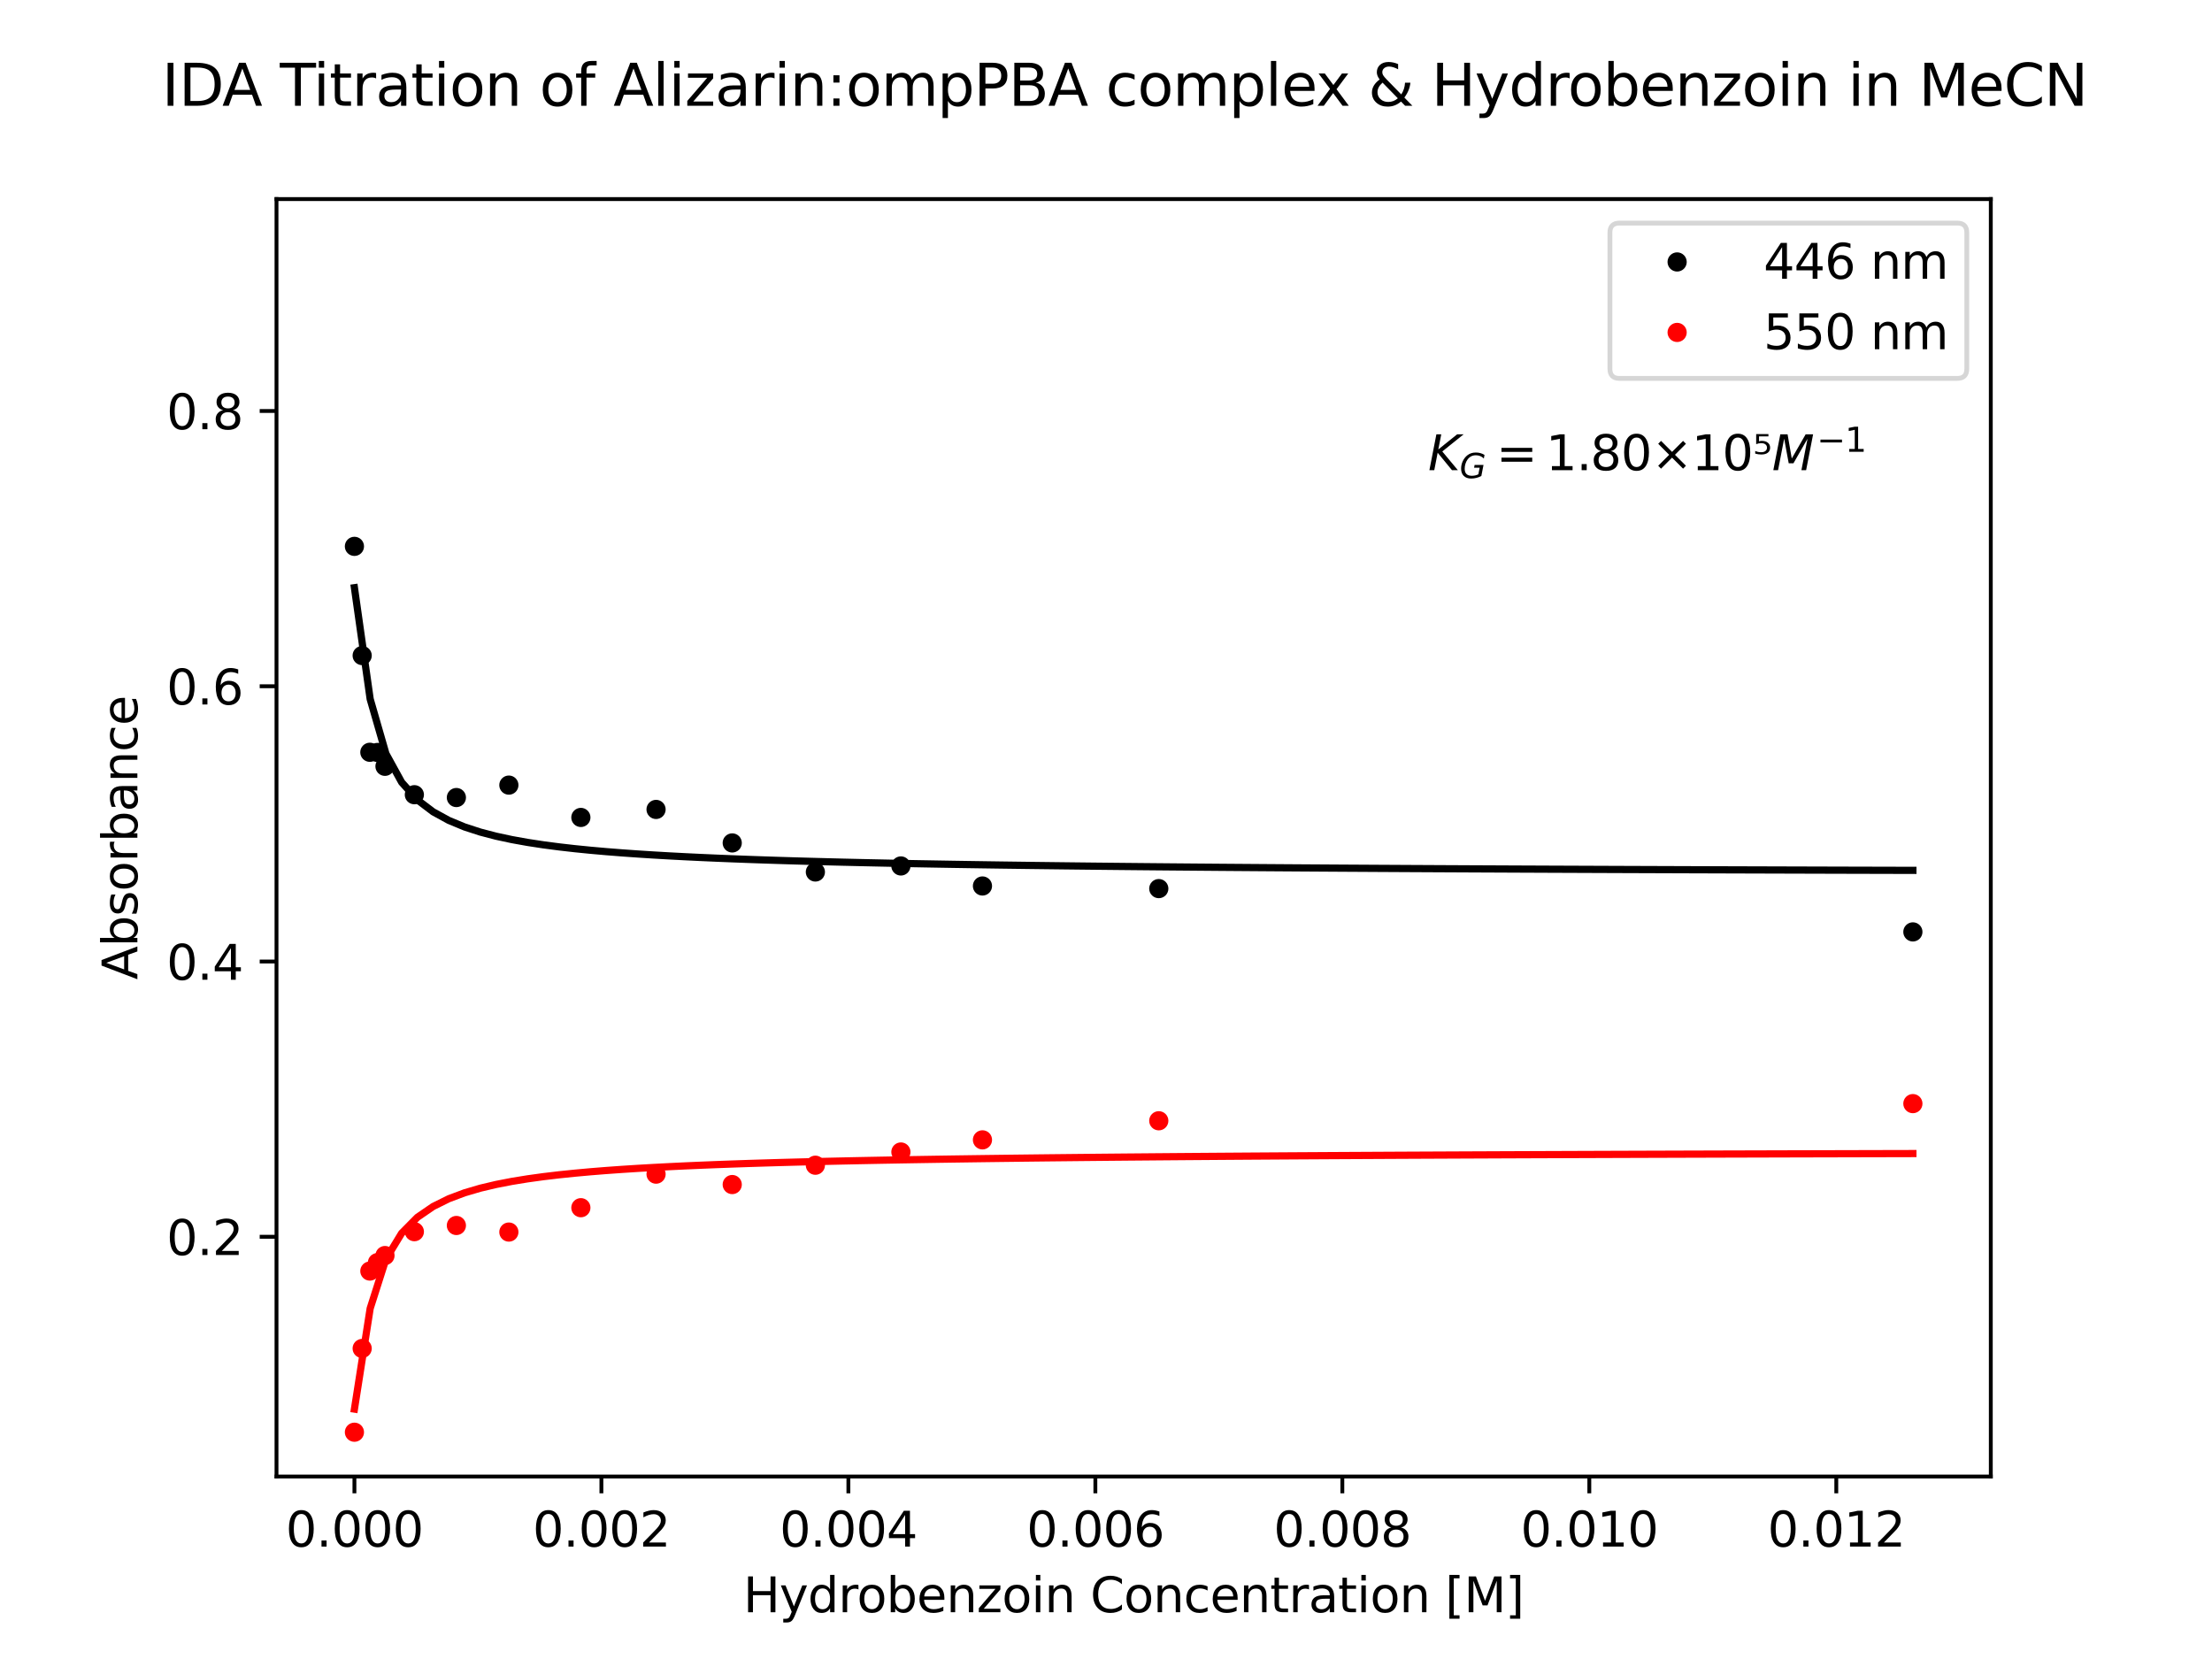 <?xml version="1.0" encoding="utf-8" standalone="no"?>
<!DOCTYPE svg PUBLIC "-//W3C//DTD SVG 1.1//EN"
  "http://www.w3.org/Graphics/SVG/1.1/DTD/svg11.dtd">
<svg xmlns:xlink="http://www.w3.org/1999/xlink" width="460.8pt" height="345.6pt" viewBox="0 0 460.8 345.6" xmlns="http://www.w3.org/2000/svg" version="1.1">
 <defs>
  <style type="text/css">*{stroke-linejoin: round; stroke-linecap: butt}</style>
 </defs>
 <g id="figure_1">
  <g id="patch_1">
   <path d="M 0 345.6 
L 460.8 345.6 
L 460.8 0 
L 0 0 
z
" style="fill: #ffffff"/>
  </g>
  <g id="axes_1">
   <g id="patch_2">
    <path d="M 57.6 307.584 
L 414.72 307.584 
L 414.72 41.472 
L 57.6 41.472 
z
" style="fill: #ffffff"/>
   </g>
   <g id="matplotlib.axis_1">
    <g id="xtick_1">
     <g id="line2d_1">
      <defs>
       <path id="mad7475e80c" d="M 0 0 
L 0 3.5 
" style="stroke: #000000; stroke-width: 0.8"/>
      </defs>
      <g>
       <use xlink:href="#mad7475e80c" x="73.833" y="307.584" style="stroke: #000000; stroke-width: 0.8"/>
      </g>
     </g>
     <g id="text_1">
      <!-- 0.000 -->
      <g transform="translate(59.519 322.182) scale(0.1 -0.1)">
       <defs>
        <path id="DejaVuSans-30" d="M 2034 4250 
Q 1547 4250 1301 3770 
Q 1056 3291 1056 2328 
Q 1056 1369 1301 889 
Q 1547 409 2034 409 
Q 2525 409 2770 889 
Q 3016 1369 3016 2328 
Q 3016 3291 2770 3770 
Q 2525 4250 2034 4250 
z
M 2034 4750 
Q 2819 4750 3233 4129 
Q 3647 3509 3647 2328 
Q 3647 1150 3233 529 
Q 2819 -91 2034 -91 
Q 1250 -91 836 529 
Q 422 1150 422 2328 
Q 422 3509 836 4129 
Q 1250 4750 2034 4750 
z
" transform="scale(0.016)"/>
        <path id="DejaVuSans-2e" d="M 684 794 
L 1344 794 
L 1344 0 
L 684 0 
L 684 794 
z
" transform="scale(0.016)"/>
       </defs>
       <use xlink:href="#DejaVuSans-30"/>
       <use xlink:href="#DejaVuSans-2e" x="63.623"/>
       <use xlink:href="#DejaVuSans-30" x="95.41"/>
       <use xlink:href="#DejaVuSans-30" x="159.033"/>
       <use xlink:href="#DejaVuSans-30" x="222.656"/>
      </g>
     </g>
    </g>
    <g id="xtick_2">
     <g id="line2d_2">
      <g>
       <use xlink:href="#mad7475e80c" x="125.283" y="307.584" style="stroke: #000000; stroke-width: 0.8"/>
      </g>
     </g>
     <g id="text_2">
      <!-- 0.002 -->
      <g transform="translate(110.969 322.182) scale(0.1 -0.1)">
       <defs>
        <path id="DejaVuSans-32" d="M 1228 531 
L 3431 531 
L 3431 0 
L 469 0 
L 469 531 
Q 828 903 1448 1529 
Q 2069 2156 2228 2338 
Q 2531 2678 2651 2914 
Q 2772 3150 2772 3378 
Q 2772 3750 2511 3984 
Q 2250 4219 1831 4219 
Q 1534 4219 1204 4116 
Q 875 4013 500 3803 
L 500 4441 
Q 881 4594 1212 4672 
Q 1544 4750 1819 4750 
Q 2544 4750 2975 4387 
Q 3406 4025 3406 3419 
Q 3406 3131 3298 2873 
Q 3191 2616 2906 2266 
Q 2828 2175 2409 1742 
Q 1991 1309 1228 531 
z
" transform="scale(0.016)"/>
       </defs>
       <use xlink:href="#DejaVuSans-30"/>
       <use xlink:href="#DejaVuSans-2e" x="63.623"/>
       <use xlink:href="#DejaVuSans-30" x="95.41"/>
       <use xlink:href="#DejaVuSans-30" x="159.033"/>
       <use xlink:href="#DejaVuSans-32" x="222.656"/>
      </g>
     </g>
    </g>
    <g id="xtick_3">
     <g id="line2d_3">
      <g>
       <use xlink:href="#mad7475e80c" x="176.733" y="307.584" style="stroke: #000000; stroke-width: 0.8"/>
      </g>
     </g>
     <g id="text_3">
      <!-- 0.004 -->
      <g transform="translate(162.419 322.182) scale(0.1 -0.1)">
       <defs>
        <path id="DejaVuSans-34" d="M 2419 4116 
L 825 1625 
L 2419 1625 
L 2419 4116 
z
M 2253 4666 
L 3047 4666 
L 3047 1625 
L 3713 1625 
L 3713 1100 
L 3047 1100 
L 3047 0 
L 2419 0 
L 2419 1100 
L 313 1100 
L 313 1709 
L 2253 4666 
z
" transform="scale(0.016)"/>
       </defs>
       <use xlink:href="#DejaVuSans-30"/>
       <use xlink:href="#DejaVuSans-2e" x="63.623"/>
       <use xlink:href="#DejaVuSans-30" x="95.41"/>
       <use xlink:href="#DejaVuSans-30" x="159.033"/>
       <use xlink:href="#DejaVuSans-34" x="222.656"/>
      </g>
     </g>
    </g>
    <g id="xtick_4">
     <g id="line2d_4">
      <g>
       <use xlink:href="#mad7475e80c" x="228.183" y="307.584" style="stroke: #000000; stroke-width: 0.8"/>
      </g>
     </g>
     <g id="text_4">
      <!-- 0.006 -->
      <g transform="translate(213.869 322.182) scale(0.1 -0.1)">
       <defs>
        <path id="DejaVuSans-36" d="M 2113 2584 
Q 1688 2584 1439 2293 
Q 1191 2003 1191 1497 
Q 1191 994 1439 701 
Q 1688 409 2113 409 
Q 2538 409 2786 701 
Q 3034 994 3034 1497 
Q 3034 2003 2786 2293 
Q 2538 2584 2113 2584 
z
M 3366 4563 
L 3366 3988 
Q 3128 4100 2886 4159 
Q 2644 4219 2406 4219 
Q 1781 4219 1451 3797 
Q 1122 3375 1075 2522 
Q 1259 2794 1537 2939 
Q 1816 3084 2150 3084 
Q 2853 3084 3261 2657 
Q 3669 2231 3669 1497 
Q 3669 778 3244 343 
Q 2819 -91 2113 -91 
Q 1303 -91 875 529 
Q 447 1150 447 2328 
Q 447 3434 972 4092 
Q 1497 4750 2381 4750 
Q 2619 4750 2861 4703 
Q 3103 4656 3366 4563 
z
" transform="scale(0.016)"/>
       </defs>
       <use xlink:href="#DejaVuSans-30"/>
       <use xlink:href="#DejaVuSans-2e" x="63.623"/>
       <use xlink:href="#DejaVuSans-30" x="95.41"/>
       <use xlink:href="#DejaVuSans-30" x="159.033"/>
       <use xlink:href="#DejaVuSans-36" x="222.656"/>
      </g>
     </g>
    </g>
    <g id="xtick_5">
     <g id="line2d_5">
      <g>
       <use xlink:href="#mad7475e80c" x="279.633" y="307.584" style="stroke: #000000; stroke-width: 0.8"/>
      </g>
     </g>
     <g id="text_5">
      <!-- 0.008 -->
      <g transform="translate(265.319 322.182) scale(0.1 -0.1)">
       <defs>
        <path id="DejaVuSans-38" d="M 2034 2216 
Q 1584 2216 1326 1975 
Q 1069 1734 1069 1313 
Q 1069 891 1326 650 
Q 1584 409 2034 409 
Q 2484 409 2743 651 
Q 3003 894 3003 1313 
Q 3003 1734 2745 1975 
Q 2488 2216 2034 2216 
z
M 1403 2484 
Q 997 2584 770 2862 
Q 544 3141 544 3541 
Q 544 4100 942 4425 
Q 1341 4750 2034 4750 
Q 2731 4750 3128 4425 
Q 3525 4100 3525 3541 
Q 3525 3141 3298 2862 
Q 3072 2584 2669 2484 
Q 3125 2378 3379 2068 
Q 3634 1759 3634 1313 
Q 3634 634 3220 271 
Q 2806 -91 2034 -91 
Q 1263 -91 848 271 
Q 434 634 434 1313 
Q 434 1759 690 2068 
Q 947 2378 1403 2484 
z
M 1172 3481 
Q 1172 3119 1398 2916 
Q 1625 2713 2034 2713 
Q 2441 2713 2670 2916 
Q 2900 3119 2900 3481 
Q 2900 3844 2670 4047 
Q 2441 4250 2034 4250 
Q 1625 4250 1398 4047 
Q 1172 3844 1172 3481 
z
" transform="scale(0.016)"/>
       </defs>
       <use xlink:href="#DejaVuSans-30"/>
       <use xlink:href="#DejaVuSans-2e" x="63.623"/>
       <use xlink:href="#DejaVuSans-30" x="95.41"/>
       <use xlink:href="#DejaVuSans-30" x="159.033"/>
       <use xlink:href="#DejaVuSans-38" x="222.656"/>
      </g>
     </g>
    </g>
    <g id="xtick_6">
     <g id="line2d_6">
      <g>
       <use xlink:href="#mad7475e80c" x="331.083" y="307.584" style="stroke: #000000; stroke-width: 0.8"/>
      </g>
     </g>
     <g id="text_6">
      <!-- 0.010 -->
      <g transform="translate(316.769 322.182) scale(0.1 -0.1)">
       <defs>
        <path id="DejaVuSans-31" d="M 794 531 
L 1825 531 
L 1825 4091 
L 703 3866 
L 703 4441 
L 1819 4666 
L 2450 4666 
L 2450 531 
L 3481 531 
L 3481 0 
L 794 0 
L 794 531 
z
" transform="scale(0.016)"/>
       </defs>
       <use xlink:href="#DejaVuSans-30"/>
       <use xlink:href="#DejaVuSans-2e" x="63.623"/>
       <use xlink:href="#DejaVuSans-30" x="95.41"/>
       <use xlink:href="#DejaVuSans-31" x="159.033"/>
       <use xlink:href="#DejaVuSans-30" x="222.656"/>
      </g>
     </g>
    </g>
    <g id="xtick_7">
     <g id="line2d_7">
      <g>
       <use xlink:href="#mad7475e80c" x="382.533" y="307.584" style="stroke: #000000; stroke-width: 0.8"/>
      </g>
     </g>
     <g id="text_7">
      <!-- 0.012 -->
      <g transform="translate(368.219 322.182) scale(0.1 -0.1)">
       <use xlink:href="#DejaVuSans-30"/>
       <use xlink:href="#DejaVuSans-2e" x="63.623"/>
       <use xlink:href="#DejaVuSans-30" x="95.41"/>
       <use xlink:href="#DejaVuSans-31" x="159.033"/>
       <use xlink:href="#DejaVuSans-32" x="222.656"/>
      </g>
     </g>
    </g>
    <g id="text_8">
     <!-- Hydrobenzoin Concentration [M] -->
     <g transform="translate(154.838 335.861) scale(0.1 -0.1)">
      <defs>
       <path id="DejaVuSans-48" d="M 628 4666 
L 1259 4666 
L 1259 2753 
L 3553 2753 
L 3553 4666 
L 4184 4666 
L 4184 0 
L 3553 0 
L 3553 2222 
L 1259 2222 
L 1259 0 
L 628 0 
L 628 4666 
z
" transform="scale(0.016)"/>
       <path id="DejaVuSans-79" d="M 2059 -325 
Q 1816 -950 1584 -1140 
Q 1353 -1331 966 -1331 
L 506 -1331 
L 506 -850 
L 844 -850 
Q 1081 -850 1212 -737 
Q 1344 -625 1503 -206 
L 1606 56 
L 191 3500 
L 800 3500 
L 1894 763 
L 2988 3500 
L 3597 3500 
L 2059 -325 
z
" transform="scale(0.016)"/>
       <path id="DejaVuSans-64" d="M 2906 2969 
L 2906 4863 
L 3481 4863 
L 3481 0 
L 2906 0 
L 2906 525 
Q 2725 213 2448 61 
Q 2172 -91 1784 -91 
Q 1150 -91 751 415 
Q 353 922 353 1747 
Q 353 2572 751 3078 
Q 1150 3584 1784 3584 
Q 2172 3584 2448 3432 
Q 2725 3281 2906 2969 
z
M 947 1747 
Q 947 1113 1208 752 
Q 1469 391 1925 391 
Q 2381 391 2643 752 
Q 2906 1113 2906 1747 
Q 2906 2381 2643 2742 
Q 2381 3103 1925 3103 
Q 1469 3103 1208 2742 
Q 947 2381 947 1747 
z
" transform="scale(0.016)"/>
       <path id="DejaVuSans-72" d="M 2631 2963 
Q 2534 3019 2420 3045 
Q 2306 3072 2169 3072 
Q 1681 3072 1420 2755 
Q 1159 2438 1159 1844 
L 1159 0 
L 581 0 
L 581 3500 
L 1159 3500 
L 1159 2956 
Q 1341 3275 1631 3429 
Q 1922 3584 2338 3584 
Q 2397 3584 2469 3576 
Q 2541 3569 2628 3553 
L 2631 2963 
z
" transform="scale(0.016)"/>
       <path id="DejaVuSans-6f" d="M 1959 3097 
Q 1497 3097 1228 2736 
Q 959 2375 959 1747 
Q 959 1119 1226 758 
Q 1494 397 1959 397 
Q 2419 397 2687 759 
Q 2956 1122 2956 1747 
Q 2956 2369 2687 2733 
Q 2419 3097 1959 3097 
z
M 1959 3584 
Q 2709 3584 3137 3096 
Q 3566 2609 3566 1747 
Q 3566 888 3137 398 
Q 2709 -91 1959 -91 
Q 1206 -91 779 398 
Q 353 888 353 1747 
Q 353 2609 779 3096 
Q 1206 3584 1959 3584 
z
" transform="scale(0.016)"/>
       <path id="DejaVuSans-62" d="M 3116 1747 
Q 3116 2381 2855 2742 
Q 2594 3103 2138 3103 
Q 1681 3103 1420 2742 
Q 1159 2381 1159 1747 
Q 1159 1113 1420 752 
Q 1681 391 2138 391 
Q 2594 391 2855 752 
Q 3116 1113 3116 1747 
z
M 1159 2969 
Q 1341 3281 1617 3432 
Q 1894 3584 2278 3584 
Q 2916 3584 3314 3078 
Q 3713 2572 3713 1747 
Q 3713 922 3314 415 
Q 2916 -91 2278 -91 
Q 1894 -91 1617 61 
Q 1341 213 1159 525 
L 1159 0 
L 581 0 
L 581 4863 
L 1159 4863 
L 1159 2969 
z
" transform="scale(0.016)"/>
       <path id="DejaVuSans-65" d="M 3597 1894 
L 3597 1613 
L 953 1613 
Q 991 1019 1311 708 
Q 1631 397 2203 397 
Q 2534 397 2845 478 
Q 3156 559 3463 722 
L 3463 178 
Q 3153 47 2828 -22 
Q 2503 -91 2169 -91 
Q 1331 -91 842 396 
Q 353 884 353 1716 
Q 353 2575 817 3079 
Q 1281 3584 2069 3584 
Q 2775 3584 3186 3129 
Q 3597 2675 3597 1894 
z
M 3022 2063 
Q 3016 2534 2758 2815 
Q 2500 3097 2075 3097 
Q 1594 3097 1305 2825 
Q 1016 2553 972 2059 
L 3022 2063 
z
" transform="scale(0.016)"/>
       <path id="DejaVuSans-6e" d="M 3513 2113 
L 3513 0 
L 2938 0 
L 2938 2094 
Q 2938 2591 2744 2837 
Q 2550 3084 2163 3084 
Q 1697 3084 1428 2787 
Q 1159 2491 1159 1978 
L 1159 0 
L 581 0 
L 581 3500 
L 1159 3500 
L 1159 2956 
Q 1366 3272 1645 3428 
Q 1925 3584 2291 3584 
Q 2894 3584 3203 3211 
Q 3513 2838 3513 2113 
z
" transform="scale(0.016)"/>
       <path id="DejaVuSans-7a" d="M 353 3500 
L 3084 3500 
L 3084 2975 
L 922 459 
L 3084 459 
L 3084 0 
L 275 0 
L 275 525 
L 2438 3041 
L 353 3041 
L 353 3500 
z
" transform="scale(0.016)"/>
       <path id="DejaVuSans-69" d="M 603 3500 
L 1178 3500 
L 1178 0 
L 603 0 
L 603 3500 
z
M 603 4863 
L 1178 4863 
L 1178 4134 
L 603 4134 
L 603 4863 
z
" transform="scale(0.016)"/>
       <path id="DejaVuSans-20" transform="scale(0.016)"/>
       <path id="DejaVuSans-43" d="M 4122 4306 
L 4122 3641 
Q 3803 3938 3442 4084 
Q 3081 4231 2675 4231 
Q 1875 4231 1450 3742 
Q 1025 3253 1025 2328 
Q 1025 1406 1450 917 
Q 1875 428 2675 428 
Q 3081 428 3442 575 
Q 3803 722 4122 1019 
L 4122 359 
Q 3791 134 3420 21 
Q 3050 -91 2638 -91 
Q 1578 -91 968 557 
Q 359 1206 359 2328 
Q 359 3453 968 4101 
Q 1578 4750 2638 4750 
Q 3056 4750 3426 4639 
Q 3797 4528 4122 4306 
z
" transform="scale(0.016)"/>
       <path id="DejaVuSans-63" d="M 3122 3366 
L 3122 2828 
Q 2878 2963 2633 3030 
Q 2388 3097 2138 3097 
Q 1578 3097 1268 2742 
Q 959 2388 959 1747 
Q 959 1106 1268 751 
Q 1578 397 2138 397 
Q 2388 397 2633 464 
Q 2878 531 3122 666 
L 3122 134 
Q 2881 22 2623 -34 
Q 2366 -91 2075 -91 
Q 1284 -91 818 406 
Q 353 903 353 1747 
Q 353 2603 823 3093 
Q 1294 3584 2113 3584 
Q 2378 3584 2631 3529 
Q 2884 3475 3122 3366 
z
" transform="scale(0.016)"/>
       <path id="DejaVuSans-74" d="M 1172 4494 
L 1172 3500 
L 2356 3500 
L 2356 3053 
L 1172 3053 
L 1172 1153 
Q 1172 725 1289 603 
Q 1406 481 1766 481 
L 2356 481 
L 2356 0 
L 1766 0 
Q 1100 0 847 248 
Q 594 497 594 1153 
L 594 3053 
L 172 3053 
L 172 3500 
L 594 3500 
L 594 4494 
L 1172 4494 
z
" transform="scale(0.016)"/>
       <path id="DejaVuSans-61" d="M 2194 1759 
Q 1497 1759 1228 1600 
Q 959 1441 959 1056 
Q 959 750 1161 570 
Q 1363 391 1709 391 
Q 2188 391 2477 730 
Q 2766 1069 2766 1631 
L 2766 1759 
L 2194 1759 
z
M 3341 1997 
L 3341 0 
L 2766 0 
L 2766 531 
Q 2569 213 2275 61 
Q 1981 -91 1556 -91 
Q 1019 -91 701 211 
Q 384 513 384 1019 
Q 384 1609 779 1909 
Q 1175 2209 1959 2209 
L 2766 2209 
L 2766 2266 
Q 2766 2663 2505 2880 
Q 2244 3097 1772 3097 
Q 1472 3097 1187 3025 
Q 903 2953 641 2809 
L 641 3341 
Q 956 3463 1253 3523 
Q 1550 3584 1831 3584 
Q 2591 3584 2966 3190 
Q 3341 2797 3341 1997 
z
" transform="scale(0.016)"/>
       <path id="DejaVuSans-5b" d="M 550 4863 
L 1875 4863 
L 1875 4416 
L 1125 4416 
L 1125 -397 
L 1875 -397 
L 1875 -844 
L 550 -844 
L 550 4863 
z
" transform="scale(0.016)"/>
       <path id="DejaVuSans-4d" d="M 628 4666 
L 1569 4666 
L 2759 1491 
L 3956 4666 
L 4897 4666 
L 4897 0 
L 4281 0 
L 4281 4097 
L 3078 897 
L 2444 897 
L 1241 4097 
L 1241 0 
L 628 0 
L 628 4666 
z
" transform="scale(0.016)"/>
       <path id="DejaVuSans-5d" d="M 1947 4863 
L 1947 -844 
L 622 -844 
L 622 -397 
L 1369 -397 
L 1369 4416 
L 622 4416 
L 622 4863 
L 1947 4863 
z
" transform="scale(0.016)"/>
      </defs>
      <use xlink:href="#DejaVuSans-48"/>
      <use xlink:href="#DejaVuSans-79" x="75.195"/>
      <use xlink:href="#DejaVuSans-64" x="134.375"/>
      <use xlink:href="#DejaVuSans-72" x="197.852"/>
      <use xlink:href="#DejaVuSans-6f" x="236.715"/>
      <use xlink:href="#DejaVuSans-62" x="297.896"/>
      <use xlink:href="#DejaVuSans-65" x="361.373"/>
      <use xlink:href="#DejaVuSans-6e" x="422.896"/>
      <use xlink:href="#DejaVuSans-7a" x="486.275"/>
      <use xlink:href="#DejaVuSans-6f" x="538.766"/>
      <use xlink:href="#DejaVuSans-69" x="599.947"/>
      <use xlink:href="#DejaVuSans-6e" x="627.73"/>
      <use xlink:href="#DejaVuSans-20" x="691.109"/>
      <use xlink:href="#DejaVuSans-43" x="722.896"/>
      <use xlink:href="#DejaVuSans-6f" x="792.721"/>
      <use xlink:href="#DejaVuSans-6e" x="853.902"/>
      <use xlink:href="#DejaVuSans-63" x="917.281"/>
      <use xlink:href="#DejaVuSans-65" x="972.262"/>
      <use xlink:href="#DejaVuSans-6e" x="1033.785"/>
      <use xlink:href="#DejaVuSans-74" x="1097.164"/>
      <use xlink:href="#DejaVuSans-72" x="1136.373"/>
      <use xlink:href="#DejaVuSans-61" x="1177.486"/>
      <use xlink:href="#DejaVuSans-74" x="1238.766"/>
      <use xlink:href="#DejaVuSans-69" x="1277.975"/>
      <use xlink:href="#DejaVuSans-6f" x="1305.758"/>
      <use xlink:href="#DejaVuSans-6e" x="1366.939"/>
      <use xlink:href="#DejaVuSans-20" x="1430.318"/>
      <use xlink:href="#DejaVuSans-5b" x="1462.105"/>
      <use xlink:href="#DejaVuSans-4d" x="1501.119"/>
      <use xlink:href="#DejaVuSans-5d" x="1587.398"/>
     </g>
    </g>
   </g>
   <g id="matplotlib.axis_2">
    <g id="ytick_1">
     <g id="line2d_8">
      <defs>
       <path id="m3c70a2a480" d="M 0 0 
L -3.5 0 
" style="stroke: #000000; stroke-width: 0.8"/>
      </defs>
      <g>
       <use xlink:href="#m3c70a2a480" x="57.6" y="257.642" style="stroke: #000000; stroke-width: 0.8"/>
      </g>
     </g>
     <g id="text_9">
      <!-- 0.2 -->
      <g transform="translate(34.697 261.441) scale(0.1 -0.1)">
       <use xlink:href="#DejaVuSans-30"/>
       <use xlink:href="#DejaVuSans-2e" x="63.623"/>
       <use xlink:href="#DejaVuSans-32" x="95.41"/>
      </g>
     </g>
    </g>
    <g id="ytick_2">
     <g id="line2d_9">
      <g>
       <use xlink:href="#m3c70a2a480" x="57.6" y="200.3" style="stroke: #000000; stroke-width: 0.8"/>
      </g>
     </g>
     <g id="text_10">
      <!-- 0.4 -->
      <g transform="translate(34.697 204.099) scale(0.1 -0.1)">
       <use xlink:href="#DejaVuSans-30"/>
       <use xlink:href="#DejaVuSans-2e" x="63.623"/>
       <use xlink:href="#DejaVuSans-34" x="95.41"/>
      </g>
     </g>
    </g>
    <g id="ytick_3">
     <g id="line2d_10">
      <g>
       <use xlink:href="#m3c70a2a480" x="57.6" y="142.958" style="stroke: #000000; stroke-width: 0.8"/>
      </g>
     </g>
     <g id="text_11">
      <!-- 0.6 -->
      <g transform="translate(34.697 146.757) scale(0.1 -0.1)">
       <use xlink:href="#DejaVuSans-30"/>
       <use xlink:href="#DejaVuSans-2e" x="63.623"/>
       <use xlink:href="#DejaVuSans-36" x="95.41"/>
      </g>
     </g>
    </g>
    <g id="ytick_4">
     <g id="line2d_11">
      <g>
       <use xlink:href="#m3c70a2a480" x="57.6" y="85.616" style="stroke: #000000; stroke-width: 0.8"/>
      </g>
     </g>
     <g id="text_12">
      <!-- 0.8 -->
      <g transform="translate(34.697 89.416) scale(0.1 -0.1)">
       <use xlink:href="#DejaVuSans-30"/>
       <use xlink:href="#DejaVuSans-2e" x="63.623"/>
       <use xlink:href="#DejaVuSans-38" x="95.41"/>
      </g>
     </g>
    </g>
    <g id="text_13">
     <!-- Absorbance -->
     <g transform="translate(28.617 204.075) rotate(-90) scale(0.1 -0.1)">
      <defs>
       <path id="DejaVuSans-41" d="M 2188 4044 
L 1331 1722 
L 3047 1722 
L 2188 4044 
z
M 1831 4666 
L 2547 4666 
L 4325 0 
L 3669 0 
L 3244 1197 
L 1141 1197 
L 716 0 
L 50 0 
L 1831 4666 
z
" transform="scale(0.016)"/>
       <path id="DejaVuSans-73" d="M 2834 3397 
L 2834 2853 
Q 2591 2978 2328 3040 
Q 2066 3103 1784 3103 
Q 1356 3103 1142 2972 
Q 928 2841 928 2578 
Q 928 2378 1081 2264 
Q 1234 2150 1697 2047 
L 1894 2003 
Q 2506 1872 2764 1633 
Q 3022 1394 3022 966 
Q 3022 478 2636 193 
Q 2250 -91 1575 -91 
Q 1294 -91 989 -36 
Q 684 19 347 128 
L 347 722 
Q 666 556 975 473 
Q 1284 391 1588 391 
Q 1994 391 2212 530 
Q 2431 669 2431 922 
Q 2431 1156 2273 1281 
Q 2116 1406 1581 1522 
L 1381 1569 
Q 847 1681 609 1914 
Q 372 2147 372 2553 
Q 372 3047 722 3315 
Q 1072 3584 1716 3584 
Q 2034 3584 2315 3537 
Q 2597 3491 2834 3397 
z
" transform="scale(0.016)"/>
      </defs>
      <use xlink:href="#DejaVuSans-41"/>
      <use xlink:href="#DejaVuSans-62" x="68.408"/>
      <use xlink:href="#DejaVuSans-73" x="131.885"/>
      <use xlink:href="#DejaVuSans-6f" x="183.984"/>
      <use xlink:href="#DejaVuSans-72" x="245.166"/>
      <use xlink:href="#DejaVuSans-62" x="286.279"/>
      <use xlink:href="#DejaVuSans-61" x="349.756"/>
      <use xlink:href="#DejaVuSans-6e" x="411.035"/>
      <use xlink:href="#DejaVuSans-63" x="474.414"/>
      <use xlink:href="#DejaVuSans-65" x="529.395"/>
     </g>
    </g>
   </g>
   <g id="line2d_12">
    <defs>
     <path id="md3b4462a48" d="M 0 1.5 
C 0.398 1.5 0.779 1.342 1.061 1.061 
C 1.342 0.779 1.5 0.398 1.5 0 
C 1.5 -0.398 1.342 -0.779 1.061 -1.061 
C 0.779 -1.342 0.398 -1.5 0 -1.5 
C -0.398 -1.5 -0.779 -1.342 -1.061 -1.061 
C -1.342 -0.779 -1.5 -0.398 -1.5 0 
C -1.5 0.398 -1.342 0.779 -1.061 1.061 
C -0.779 1.342 -0.398 1.5 0 1.5 
z
" style="stroke: #000000"/>
    </defs>
    <g clip-path="url(#pa4c9b3ab86)">
     <use xlink:href="#md3b4462a48" x="73.833" y="113.817" style="stroke: #000000"/>
     <use xlink:href="#md3b4462a48" x="75.448" y="136.564" style="stroke: #000000"/>
     <use xlink:href="#md3b4462a48" x="77.047" y="156.714" style="stroke: #000000"/>
     <use xlink:href="#md3b4462a48" x="78.631" y="156.751" style="stroke: #000000"/>
     <use xlink:href="#md3b4462a48" x="80.199" y="159.637" style="stroke: #000000"/>
     <use xlink:href="#md3b4462a48" x="86.319" y="165.552" style="stroke: #000000"/>
     <use xlink:href="#md3b4462a48" x="95.072" y="166.142" style="stroke: #000000"/>
     <use xlink:href="#md3b4462a48" x="106.006" y="163.553" style="stroke: #000000"/>
     <use xlink:href="#md3b4462a48" x="121.005" y="170.288" style="stroke: #000000"/>
     <use xlink:href="#md3b4462a48" x="136.669" y="168.619" style="stroke: #000000"/>
     <use xlink:href="#md3b4462a48" x="152.537" y="175.598" style="stroke: #000000"/>
     <use xlink:href="#md3b4462a48" x="169.857" y="181.652" style="stroke: #000000"/>
     <use xlink:href="#md3b4462a48" x="187.673" y="180.394" style="stroke: #000000"/>
     <use xlink:href="#md3b4462a48" x="204.664" y="184.567" style="stroke: #000000"/>
     <use xlink:href="#md3b4462a48" x="241.396" y="185.112" style="stroke: #000000"/>
     <use xlink:href="#md3b4462a48" x="398.487" y="194.133" style="stroke: #000000"/>
    </g>
   </g>
   <g id="line2d_13">
    <defs>
     <path id="m9920d3b8bf" d="M 0 1.5 
C 0.398 1.5 0.779 1.342 1.061 1.061 
C 1.342 0.779 1.5 0.398 1.5 0 
C 1.5 -0.398 1.342 -0.779 1.061 -1.061 
C 0.779 -1.342 0.398 -1.5 0 -1.5 
C -0.398 -1.5 -0.779 -1.342 -1.061 -1.061 
C -1.342 -0.779 -1.5 -0.398 -1.5 0 
C -1.5 0.398 -1.342 0.779 -1.061 1.061 
C -0.779 1.342 -0.398 1.5 0 1.5 
z
" style="stroke: #ff0000"/>
    </defs>
    <g clip-path="url(#pa4c9b3ab86)">
     <use xlink:href="#m9920d3b8bf" x="73.833" y="298.357" style="fill: #ff0000; stroke: #ff0000"/>
     <use xlink:href="#m9920d3b8bf" x="75.448" y="280.908" style="fill: #ff0000; stroke: #ff0000"/>
     <use xlink:href="#m9920d3b8bf" x="77.047" y="264.784" style="fill: #ff0000; stroke: #ff0000"/>
     <use xlink:href="#m9920d3b8bf" x="78.631" y="263.026" style="fill: #ff0000; stroke: #ff0000"/>
     <use xlink:href="#m9920d3b8bf" x="80.199" y="261.553" style="fill: #ff0000; stroke: #ff0000"/>
     <use xlink:href="#m9920d3b8bf" x="86.319" y="256.582" style="fill: #ff0000; stroke: #ff0000"/>
     <use xlink:href="#m9920d3b8bf" x="95.072" y="255.291" style="fill: #ff0000; stroke: #ff0000"/>
     <use xlink:href="#m9920d3b8bf" x="106.006" y="256.662" style="fill: #ff0000; stroke: #ff0000"/>
     <use xlink:href="#m9920d3b8bf" x="121.005" y="251.587" style="fill: #ff0000; stroke: #ff0000"/>
     <use xlink:href="#m9920d3b8bf" x="136.669" y="244.595" style="fill: #ff0000; stroke: #ff0000"/>
     <use xlink:href="#m9920d3b8bf" x="152.537" y="246.763" style="fill: #ff0000; stroke: #ff0000"/>
     <use xlink:href="#m9920d3b8bf" x="169.857" y="242.737" style="fill: #ff0000; stroke: #ff0000"/>
     <use xlink:href="#m9920d3b8bf" x="187.673" y="239.982" style="fill: #ff0000; stroke: #ff0000"/>
     <use xlink:href="#m9920d3b8bf" x="204.664" y="237.453" style="fill: #ff0000; stroke: #ff0000"/>
     <use xlink:href="#m9920d3b8bf" x="241.396" y="233.477" style="fill: #ff0000; stroke: #ff0000"/>
     <use xlink:href="#m9920d3b8bf" x="398.487" y="229.905" style="fill: #ff0000; stroke: #ff0000"/>
    </g>
   </g>
   <g id="line2d_14">
    <path d="M 73.833 122.432 
L 77.112 145.625 
L 80.391 156.995 
L 83.671 162.961 
L 86.95 166.63 
L 90.229 169.117 
L 93.509 170.914 
L 96.788 172.274 
L 100.067 173.339 
L 103.347 174.196 
L 106.626 174.901 
L 109.905 175.49 
L 113.185 175.991 
L 116.464 176.421 
L 119.743 176.795 
L 123.023 177.122 
L 126.302 177.412 
L 129.581 177.67 
L 132.861 177.901 
L 136.14 178.11 
L 139.42 178.299 
L 142.699 178.471 
L 145.978 178.628 
L 149.258 178.772 
L 152.537 178.904 
L 155.816 179.027 
L 159.096 179.141 
L 162.375 179.246 
L 165.654 179.345 
L 168.934 179.436 
L 172.213 179.522 
L 175.492 179.603 
L 178.772 179.679 
L 182.051 179.75 
L 185.33 179.818 
L 188.61 179.881 
L 191.889 179.941 
L 195.168 179.998 
L 198.448 180.053 
L 201.727 180.104 
L 205.006 180.153 
L 208.286 180.2 
L 211.565 180.244 
L 214.844 180.287 
L 218.124 180.327 
L 221.403 180.366 
L 224.682 180.403 
L 227.962 180.439 
L 231.241 180.473 
L 234.52 180.506 
L 237.8 180.538 
L 241.079 180.568 
L 244.358 180.597 
L 247.638 180.625 
L 250.917 180.652 
L 254.196 180.679 
L 257.476 180.704 
L 260.755 180.728 
L 264.034 180.752 
L 267.314 180.775 
L 270.593 180.797 
L 273.872 180.818 
L 277.152 180.839 
L 280.431 180.859 
L 283.71 180.878 
L 286.99 180.897 
L 290.269 180.915 
L 293.548 180.933 
L 296.828 180.95 
L 300.107 180.967 
L 303.386 180.983 
L 306.666 180.999 
L 309.945 181.014 
L 313.224 181.029 
L 316.504 181.044 
L 319.783 181.058 
L 323.062 181.072 
L 326.342 181.085 
L 329.621 181.098 
L 332.9 181.111 
L 336.18 181.124 
L 339.459 181.136 
L 342.739 181.148 
L 346.018 181.159 
L 349.297 181.171 
L 352.577 181.182 
L 355.856 181.192 
L 359.135 181.203 
L 362.415 181.213 
L 365.694 181.223 
L 368.973 181.233 
L 372.253 181.243 
L 375.532 181.252 
L 378.811 181.262 
L 382.091 181.271 
L 385.37 181.28 
L 388.649 181.288 
L 391.929 181.297 
L 395.208 181.305 
L 398.487 181.313 
" clip-path="url(#pa4c9b3ab86)" style="fill: none; stroke: #000000; stroke-width: 1.5; stroke-linecap: square"/>
   </g>
   <g id="line2d_15">
    <path d="M 73.833 293.544 
L 77.112 272.574 
L 80.391 262.295 
L 83.671 256.901 
L 86.95 253.584 
L 90.229 251.336 
L 93.509 249.711 
L 96.788 248.482 
L 100.067 247.519 
L 103.347 246.744 
L 106.626 246.107 
L 109.905 245.574 
L 113.185 245.121 
L 116.464 244.732 
L 119.743 244.395 
L 123.023 244.098 
L 126.302 243.836 
L 129.581 243.603 
L 132.861 243.394 
L 136.14 243.206 
L 139.42 243.035 
L 142.699 242.879 
L 145.978 242.737 
L 149.258 242.607 
L 152.537 242.487 
L 155.816 242.376 
L 159.096 242.274 
L 162.375 242.178 
L 165.654 242.089 
L 168.934 242.006 
L 172.213 241.929 
L 175.492 241.856 
L 178.772 241.787 
L 182.051 241.723 
L 185.33 241.662 
L 188.61 241.604 
L 191.889 241.55 
L 195.168 241.498 
L 198.448 241.449 
L 201.727 241.403 
L 205.006 241.358 
L 208.286 241.316 
L 211.565 241.276 
L 214.844 241.238 
L 218.124 241.201 
L 221.403 241.166 
L 224.682 241.132 
L 227.962 241.1 
L 231.241 241.069 
L 234.52 241.039 
L 237.8 241.011 
L 241.079 240.983 
L 244.358 240.957 
L 247.638 240.931 
L 250.917 240.907 
L 254.196 240.883 
L 257.476 240.86 
L 260.755 240.838 
L 264.034 240.817 
L 267.314 240.796 
L 270.593 240.776 
L 273.872 240.757 
L 277.152 240.738 
L 280.431 240.72 
L 283.71 240.703 
L 286.99 240.686 
L 290.269 240.669 
L 293.548 240.653 
L 296.828 240.638 
L 300.107 240.623 
L 303.386 240.608 
L 306.666 240.594 
L 309.945 240.58 
L 313.224 240.566 
L 316.504 240.553 
L 319.783 240.54 
L 323.062 240.528 
L 326.342 240.516 
L 329.621 240.504 
L 332.9 240.492 
L 336.18 240.481 
L 339.459 240.47 
L 342.739 240.459 
L 346.018 240.449 
L 349.297 240.438 
L 352.577 240.428 
L 355.856 240.419 
L 359.135 240.409 
L 362.415 240.4 
L 365.694 240.391 
L 368.973 240.382 
L 372.253 240.373 
L 375.532 240.364 
L 378.811 240.356 
L 382.091 240.348 
L 385.37 240.34 
L 388.649 240.332 
L 391.929 240.324 
L 395.208 240.317 
L 398.487 240.309 
" clip-path="url(#pa4c9b3ab86)" style="fill: none; stroke: #ff0000; stroke-width: 1.5; stroke-linecap: square"/>
   </g>
   <g id="patch_3">
    <path d="M 57.6 307.584 
L 57.6 41.472 
" style="fill: none; stroke: #000000; stroke-width: 0.8; stroke-linejoin: miter; stroke-linecap: square"/>
   </g>
   <g id="patch_4">
    <path d="M 414.72 307.584 
L 414.72 41.472 
" style="fill: none; stroke: #000000; stroke-width: 0.8; stroke-linejoin: miter; stroke-linecap: square"/>
   </g>
   <g id="patch_5">
    <path d="M 57.6 307.584 
L 414.72 307.584 
" style="fill: none; stroke: #000000; stroke-width: 0.8; stroke-linejoin: miter; stroke-linecap: square"/>
   </g>
   <g id="patch_6">
    <path d="M 57.6 41.472 
L 414.72 41.472 
" style="fill: none; stroke: #000000; stroke-width: 0.8; stroke-linejoin: miter; stroke-linecap: square"/>
   </g>
   <g id="text_14">
    <!-- $K_{G} = 1.80×10⁵ M^{-1}$ -->
    <g transform="translate(297.496 98.015) scale(0.1 -0.1)">
     <defs>
      <path id="DejaVuSans-Oblique-4b" d="M 1081 4666 
L 1716 4666 
L 1331 2700 
L 3781 4666 
L 4622 4666 
L 1850 2438 
L 3878 0 
L 3109 0 
L 1247 2272 
L 806 0 
L 172 0 
L 1081 4666 
z
" transform="scale(0.016)"/>
      <path id="DejaVuSans-Oblique-47" d="M 3494 697 
L 3738 1919 
L 2700 1919 
L 2797 2438 
L 4453 2438 
L 4050 384 
Q 3634 156 3143 32 
Q 2653 -91 2156 -91 
Q 1278 -91 783 396 
Q 288 884 288 1753 
Q 288 2475 589 3126 
Q 891 3778 1422 4213 
Q 1756 4484 2153 4617 
Q 2550 4750 3034 4750 
Q 3472 4750 3873 4639 
Q 4275 4528 4641 4306 
L 4513 3634 
Q 4231 3928 3853 4083 
Q 3475 4238 3047 4238 
Q 2550 4238 2172 4048 
Q 1794 3859 1497 3463 
Q 1244 3125 1098 2667 
Q 953 2209 953 1734 
Q 953 1081 1287 751 
Q 1622 422 2284 422 
Q 2616 422 2925 492 
Q 3234 563 3494 697 
z
" transform="scale(0.016)"/>
      <path id="DejaVuSans-3d" d="M 678 2906 
L 4684 2906 
L 4684 2381 
L 678 2381 
L 678 2906 
z
M 678 1631 
L 4684 1631 
L 4684 1100 
L 678 1100 
L 678 1631 
z
" transform="scale(0.016)"/>
      <path id="DejaVuSans-d7" d="M 4488 3438 
L 3059 2003 
L 4488 575 
L 4116 197 
L 2681 1631 
L 1247 197 
L 878 575 
L 2303 2003 
L 878 3438 
L 1247 3816 
L 2681 2381 
L 4116 3816 
L 4488 3438 
z
" transform="scale(0.016)"/>
      <path id="DejaVuSans-2075" d="M 444 4697 
L 2038 4697 
L 2038 4400 
L 816 4400 
L 816 3763 
Q 903 3791 994 3803 
Q 1081 3816 1169 3816 
Q 1672 3816 1966 3575 
Q 2259 3338 2259 2928 
Q 2259 2506 1956 2272 
Q 1656 2041 1106 2041 
Q 919 2041 722 2069 
Q 525 2097 319 2153 
L 319 2506 
Q 497 2422 691 2378 
Q 884 2338 1100 2338 
Q 1447 2338 1650 2497 
Q 1853 2656 1853 2928 
Q 1853 3200 1650 3359 
Q 1447 3519 1100 3519 
Q 938 3519 775 3487 
Q 613 3456 444 3391 
L 444 4697 
z
" transform="scale(0.016)"/>
      <path id="DejaVuSans-Oblique-4d" d="M 1081 4666 
L 2028 4666 
L 2572 1522 
L 4378 4666 
L 5350 4666 
L 4441 0 
L 3828 0 
L 4622 4091 
L 2791 897 
L 2175 897 
L 1581 4103 
L 788 0 
L 172 0 
L 1081 4666 
z
" transform="scale(0.016)"/>
      <path id="DejaVuSans-2212" d="M 678 2272 
L 4684 2272 
L 4684 1741 
L 678 1741 
L 678 2272 
z
" transform="scale(0.016)"/>
     </defs>
     <use xlink:href="#DejaVuSans-Oblique-4b" transform="translate(0 0.684)"/>
     <use xlink:href="#DejaVuSans-Oblique-47" transform="translate(65.576 -15.722) scale(0.7)"/>
     <use xlink:href="#DejaVuSans-3d" transform="translate(142.036 0.684)"/>
     <use xlink:href="#DejaVuSans-31" transform="translate(245.308 0.684)"/>
     <use xlink:href="#DejaVuSans-2e" transform="translate(308.931 0.684)"/>
     <use xlink:href="#DejaVuSans-38" transform="translate(338.093 0.684)"/>
     <use xlink:href="#DejaVuSans-30" transform="translate(401.716 0.684)"/>
     <use xlink:href="#DejaVuSans-d7" transform="translate(465.339 0.684)"/>
     <use xlink:href="#DejaVuSans-31" transform="translate(549.128 0.684)"/>
     <use xlink:href="#DejaVuSans-30" transform="translate(612.751 0.684)"/>
     <use xlink:href="#DejaVuSans-2075" transform="translate(676.374 0.684)"/>
     <use xlink:href="#DejaVuSans-Oblique-4d" transform="translate(716.462 0.684)"/>
     <use xlink:href="#DejaVuSans-2212" transform="translate(809.758 38.966) scale(0.7)"/>
     <use xlink:href="#DejaVuSans-31" transform="translate(868.41 38.966) scale(0.7)"/>
    </g>
   </g>
   <g id="text_15">
    <!-- IDA Titration of Alizarin:ompPBA complex &amp; Hydrobenzoin in MeCN  -->
    <g transform="translate(33.715 22.035) scale(0.12 -0.12)">
     <defs>
      <path id="DejaVuSans-49" d="M 628 4666 
L 1259 4666 
L 1259 0 
L 628 0 
L 628 4666 
z
" transform="scale(0.016)"/>
      <path id="DejaVuSans-44" d="M 1259 4147 
L 1259 519 
L 2022 519 
Q 2988 519 3436 956 
Q 3884 1394 3884 2338 
Q 3884 3275 3436 3711 
Q 2988 4147 2022 4147 
L 1259 4147 
z
M 628 4666 
L 1925 4666 
Q 3281 4666 3915 4102 
Q 4550 3538 4550 2338 
Q 4550 1131 3912 565 
Q 3275 0 1925 0 
L 628 0 
L 628 4666 
z
" transform="scale(0.016)"/>
      <path id="DejaVuSans-54" d="M -19 4666 
L 3928 4666 
L 3928 4134 
L 2272 4134 
L 2272 0 
L 1638 0 
L 1638 4134 
L -19 4134 
L -19 4666 
z
" transform="scale(0.016)"/>
      <path id="DejaVuSans-66" d="M 2375 4863 
L 2375 4384 
L 1825 4384 
Q 1516 4384 1395 4259 
Q 1275 4134 1275 3809 
L 1275 3500 
L 2222 3500 
L 2222 3053 
L 1275 3053 
L 1275 0 
L 697 0 
L 697 3053 
L 147 3053 
L 147 3500 
L 697 3500 
L 697 3744 
Q 697 4328 969 4595 
Q 1241 4863 1831 4863 
L 2375 4863 
z
" transform="scale(0.016)"/>
      <path id="DejaVuSans-6c" d="M 603 4863 
L 1178 4863 
L 1178 0 
L 603 0 
L 603 4863 
z
" transform="scale(0.016)"/>
      <path id="DejaVuSans-3a" d="M 750 794 
L 1409 794 
L 1409 0 
L 750 0 
L 750 794 
z
M 750 3309 
L 1409 3309 
L 1409 2516 
L 750 2516 
L 750 3309 
z
" transform="scale(0.016)"/>
      <path id="DejaVuSans-6d" d="M 3328 2828 
Q 3544 3216 3844 3400 
Q 4144 3584 4550 3584 
Q 5097 3584 5394 3201 
Q 5691 2819 5691 2113 
L 5691 0 
L 5113 0 
L 5113 2094 
Q 5113 2597 4934 2840 
Q 4756 3084 4391 3084 
Q 3944 3084 3684 2787 
Q 3425 2491 3425 1978 
L 3425 0 
L 2847 0 
L 2847 2094 
Q 2847 2600 2669 2842 
Q 2491 3084 2119 3084 
Q 1678 3084 1418 2786 
Q 1159 2488 1159 1978 
L 1159 0 
L 581 0 
L 581 3500 
L 1159 3500 
L 1159 2956 
Q 1356 3278 1631 3431 
Q 1906 3584 2284 3584 
Q 2666 3584 2933 3390 
Q 3200 3197 3328 2828 
z
" transform="scale(0.016)"/>
      <path id="DejaVuSans-70" d="M 1159 525 
L 1159 -1331 
L 581 -1331 
L 581 3500 
L 1159 3500 
L 1159 2969 
Q 1341 3281 1617 3432 
Q 1894 3584 2278 3584 
Q 2916 3584 3314 3078 
Q 3713 2572 3713 1747 
Q 3713 922 3314 415 
Q 2916 -91 2278 -91 
Q 1894 -91 1617 61 
Q 1341 213 1159 525 
z
M 3116 1747 
Q 3116 2381 2855 2742 
Q 2594 3103 2138 3103 
Q 1681 3103 1420 2742 
Q 1159 2381 1159 1747 
Q 1159 1113 1420 752 
Q 1681 391 2138 391 
Q 2594 391 2855 752 
Q 3116 1113 3116 1747 
z
" transform="scale(0.016)"/>
      <path id="DejaVuSans-50" d="M 1259 4147 
L 1259 2394 
L 2053 2394 
Q 2494 2394 2734 2622 
Q 2975 2850 2975 3272 
Q 2975 3691 2734 3919 
Q 2494 4147 2053 4147 
L 1259 4147 
z
M 628 4666 
L 2053 4666 
Q 2838 4666 3239 4311 
Q 3641 3956 3641 3272 
Q 3641 2581 3239 2228 
Q 2838 1875 2053 1875 
L 1259 1875 
L 1259 0 
L 628 0 
L 628 4666 
z
" transform="scale(0.016)"/>
      <path id="DejaVuSans-42" d="M 1259 2228 
L 1259 519 
L 2272 519 
Q 2781 519 3026 730 
Q 3272 941 3272 1375 
Q 3272 1813 3026 2020 
Q 2781 2228 2272 2228 
L 1259 2228 
z
M 1259 4147 
L 1259 2741 
L 2194 2741 
Q 2656 2741 2882 2914 
Q 3109 3088 3109 3444 
Q 3109 3797 2882 3972 
Q 2656 4147 2194 4147 
L 1259 4147 
z
M 628 4666 
L 2241 4666 
Q 2963 4666 3353 4366 
Q 3744 4066 3744 3513 
Q 3744 3084 3544 2831 
Q 3344 2578 2956 2516 
Q 3422 2416 3680 2098 
Q 3938 1781 3938 1306 
Q 3938 681 3513 340 
Q 3088 0 2303 0 
L 628 0 
L 628 4666 
z
" transform="scale(0.016)"/>
      <path id="DejaVuSans-78" d="M 3513 3500 
L 2247 1797 
L 3578 0 
L 2900 0 
L 1881 1375 
L 863 0 
L 184 0 
L 1544 1831 
L 300 3500 
L 978 3500 
L 1906 2253 
L 2834 3500 
L 3513 3500 
z
" transform="scale(0.016)"/>
      <path id="DejaVuSans-26" d="M 1556 2509 
Q 1272 2256 1139 2004 
Q 1006 1753 1006 1478 
Q 1006 1022 1337 719 
Q 1669 416 2169 416 
Q 2466 416 2725 514 
Q 2984 613 3213 813 
L 1556 2509 
z
M 1997 2859 
L 3584 1234 
Q 3769 1513 3872 1830 
Q 3975 2147 3994 2503 
L 4575 2503 
Q 4538 2091 4375 1687 
Q 4213 1284 3922 891 
L 4794 0 
L 4006 0 
L 3559 459 
Q 3234 181 2878 45 
Q 2522 -91 2113 -91 
Q 1359 -91 881 339 
Q 403 769 403 1441 
Q 403 1841 612 2192 
Q 822 2544 1241 2853 
Q 1091 3050 1012 3245 
Q 934 3441 934 3628 
Q 934 4134 1281 4442 
Q 1628 4750 2203 4750 
Q 2463 4750 2720 4694 
Q 2978 4638 3244 4525 
L 3244 3956 
Q 2972 4103 2725 4179 
Q 2478 4256 2266 4256 
Q 1938 4256 1733 4082 
Q 1528 3909 1528 3634 
Q 1528 3475 1620 3314 
Q 1713 3153 1997 2859 
z
" transform="scale(0.016)"/>
      <path id="DejaVuSans-4e" d="M 628 4666 
L 1478 4666 
L 3547 763 
L 3547 4666 
L 4159 4666 
L 4159 0 
L 3309 0 
L 1241 3903 
L 1241 0 
L 628 0 
L 628 4666 
z
" transform="scale(0.016)"/>
     </defs>
     <use xlink:href="#DejaVuSans-49"/>
     <use xlink:href="#DejaVuSans-44" x="29.492"/>
     <use xlink:href="#DejaVuSans-41" x="104.744"/>
     <use xlink:href="#DejaVuSans-20" x="173.152"/>
     <use xlink:href="#DejaVuSans-54" x="204.939"/>
     <use xlink:href="#DejaVuSans-69" x="262.898"/>
     <use xlink:href="#DejaVuSans-74" x="290.682"/>
     <use xlink:href="#DejaVuSans-72" x="329.891"/>
     <use xlink:href="#DejaVuSans-61" x="371.004"/>
     <use xlink:href="#DejaVuSans-74" x="432.283"/>
     <use xlink:href="#DejaVuSans-69" x="471.492"/>
     <use xlink:href="#DejaVuSans-6f" x="499.275"/>
     <use xlink:href="#DejaVuSans-6e" x="560.457"/>
     <use xlink:href="#DejaVuSans-20" x="623.836"/>
     <use xlink:href="#DejaVuSans-6f" x="655.623"/>
     <use xlink:href="#DejaVuSans-66" x="716.805"/>
     <use xlink:href="#DejaVuSans-20" x="752.01"/>
     <use xlink:href="#DejaVuSans-41" x="783.797"/>
     <use xlink:href="#DejaVuSans-6c" x="852.205"/>
     <use xlink:href="#DejaVuSans-69" x="879.988"/>
     <use xlink:href="#DejaVuSans-7a" x="907.771"/>
     <use xlink:href="#DejaVuSans-61" x="960.262"/>
     <use xlink:href="#DejaVuSans-72" x="1021.541"/>
     <use xlink:href="#DejaVuSans-69" x="1062.654"/>
     <use xlink:href="#DejaVuSans-6e" x="1090.438"/>
     <use xlink:href="#DejaVuSans-3a" x="1153.816"/>
     <use xlink:href="#DejaVuSans-6f" x="1187.508"/>
     <use xlink:href="#DejaVuSans-6d" x="1248.689"/>
     <use xlink:href="#DejaVuSans-70" x="1346.102"/>
     <use xlink:href="#DejaVuSans-50" x="1409.578"/>
     <use xlink:href="#DejaVuSans-42" x="1469.881"/>
     <use xlink:href="#DejaVuSans-41" x="1538.484"/>
     <use xlink:href="#DejaVuSans-20" x="1606.893"/>
     <use xlink:href="#DejaVuSans-63" x="1638.68"/>
     <use xlink:href="#DejaVuSans-6f" x="1693.66"/>
     <use xlink:href="#DejaVuSans-6d" x="1754.842"/>
     <use xlink:href="#DejaVuSans-70" x="1852.254"/>
     <use xlink:href="#DejaVuSans-6c" x="1915.73"/>
     <use xlink:href="#DejaVuSans-65" x="1943.514"/>
     <use xlink:href="#DejaVuSans-78" x="2003.287"/>
     <use xlink:href="#DejaVuSans-20" x="2062.467"/>
     <use xlink:href="#DejaVuSans-26" x="2094.254"/>
     <use xlink:href="#DejaVuSans-20" x="2172.232"/>
     <use xlink:href="#DejaVuSans-48" x="2204.02"/>
     <use xlink:href="#DejaVuSans-79" x="2279.215"/>
     <use xlink:href="#DejaVuSans-64" x="2338.395"/>
     <use xlink:href="#DejaVuSans-72" x="2401.871"/>
     <use xlink:href="#DejaVuSans-6f" x="2440.734"/>
     <use xlink:href="#DejaVuSans-62" x="2501.916"/>
     <use xlink:href="#DejaVuSans-65" x="2565.393"/>
     <use xlink:href="#DejaVuSans-6e" x="2626.916"/>
     <use xlink:href="#DejaVuSans-7a" x="2690.295"/>
     <use xlink:href="#DejaVuSans-6f" x="2742.785"/>
     <use xlink:href="#DejaVuSans-69" x="2803.967"/>
     <use xlink:href="#DejaVuSans-6e" x="2831.75"/>
     <use xlink:href="#DejaVuSans-20" x="2895.129"/>
     <use xlink:href="#DejaVuSans-69" x="2926.916"/>
     <use xlink:href="#DejaVuSans-6e" x="2954.699"/>
     <use xlink:href="#DejaVuSans-20" x="3018.078"/>
     <use xlink:href="#DejaVuSans-4d" x="3049.865"/>
     <use xlink:href="#DejaVuSans-65" x="3136.145"/>
     <use xlink:href="#DejaVuSans-43" x="3197.668"/>
     <use xlink:href="#DejaVuSans-4e" x="3267.492"/>
     <use xlink:href="#DejaVuSans-20" x="3342.297"/>
    </g>
    <!--  -->
    <g transform="translate(236.16 35.472) scale(0.12 -0.12)"/>
   </g>
   <g id="legend_1">
    <g id="patch_7">
     <path d="M 337.376 78.828 
L 407.72 78.828 
Q 409.72 78.828 409.72 76.828 
L 409.72 48.472 
Q 409.72 46.472 407.72 46.472 
L 337.376 46.472 
Q 335.376 46.472 335.376 48.472 
L 335.376 76.828 
Q 335.376 78.828 337.376 78.828 
z
" style="fill: #ffffff; opacity: 0.8; stroke: #cccccc; stroke-linejoin: miter"/>
    </g>
    <g id="line2d_16">
     <g>
      <use xlink:href="#md3b4462a48" x="349.376" y="54.57" style="stroke: #000000"/>
     </g>
    </g>
    <g id="text_16">
     <!-- 446 nm -->
     <g transform="translate(367.376 58.07) scale(0.1 -0.1)">
      <use xlink:href="#DejaVuSans-34"/>
      <use xlink:href="#DejaVuSans-34" x="63.623"/>
      <use xlink:href="#DejaVuSans-36" x="127.246"/>
      <use xlink:href="#DejaVuSans-20" x="190.869"/>
      <use xlink:href="#DejaVuSans-6e" x="222.656"/>
      <use xlink:href="#DejaVuSans-6d" x="286.035"/>
     </g>
    </g>
    <g id="line2d_17">
     <g>
      <use xlink:href="#m9920d3b8bf" x="349.376" y="69.249" style="fill: #ff0000; stroke: #ff0000"/>
     </g>
    </g>
    <g id="text_17">
     <!-- 550 nm -->
     <g transform="translate(367.376 72.749) scale(0.1 -0.1)">
      <defs>
       <path id="DejaVuSans-35" d="M 691 4666 
L 3169 4666 
L 3169 4134 
L 1269 4134 
L 1269 2991 
Q 1406 3038 1543 3061 
Q 1681 3084 1819 3084 
Q 2600 3084 3056 2656 
Q 3513 2228 3513 1497 
Q 3513 744 3044 326 
Q 2575 -91 1722 -91 
Q 1428 -91 1123 -41 
Q 819 9 494 109 
L 494 744 
Q 775 591 1075 516 
Q 1375 441 1709 441 
Q 2250 441 2565 725 
Q 2881 1009 2881 1497 
Q 2881 1984 2565 2268 
Q 2250 2553 1709 2553 
Q 1456 2553 1204 2497 
Q 953 2441 691 2322 
L 691 4666 
z
" transform="scale(0.016)"/>
      </defs>
      <use xlink:href="#DejaVuSans-35"/>
      <use xlink:href="#DejaVuSans-35" x="63.623"/>
      <use xlink:href="#DejaVuSans-30" x="127.246"/>
      <use xlink:href="#DejaVuSans-20" x="190.869"/>
      <use xlink:href="#DejaVuSans-6e" x="222.656"/>
      <use xlink:href="#DejaVuSans-6d" x="286.035"/>
     </g>
    </g>
   </g>
  </g>
 </g>
 <defs>
  <clipPath id="pa4c9b3ab86">
   <rect x="57.6" y="41.472" width="357.12" height="266.112"/>
  </clipPath>
 </defs>
</svg>
